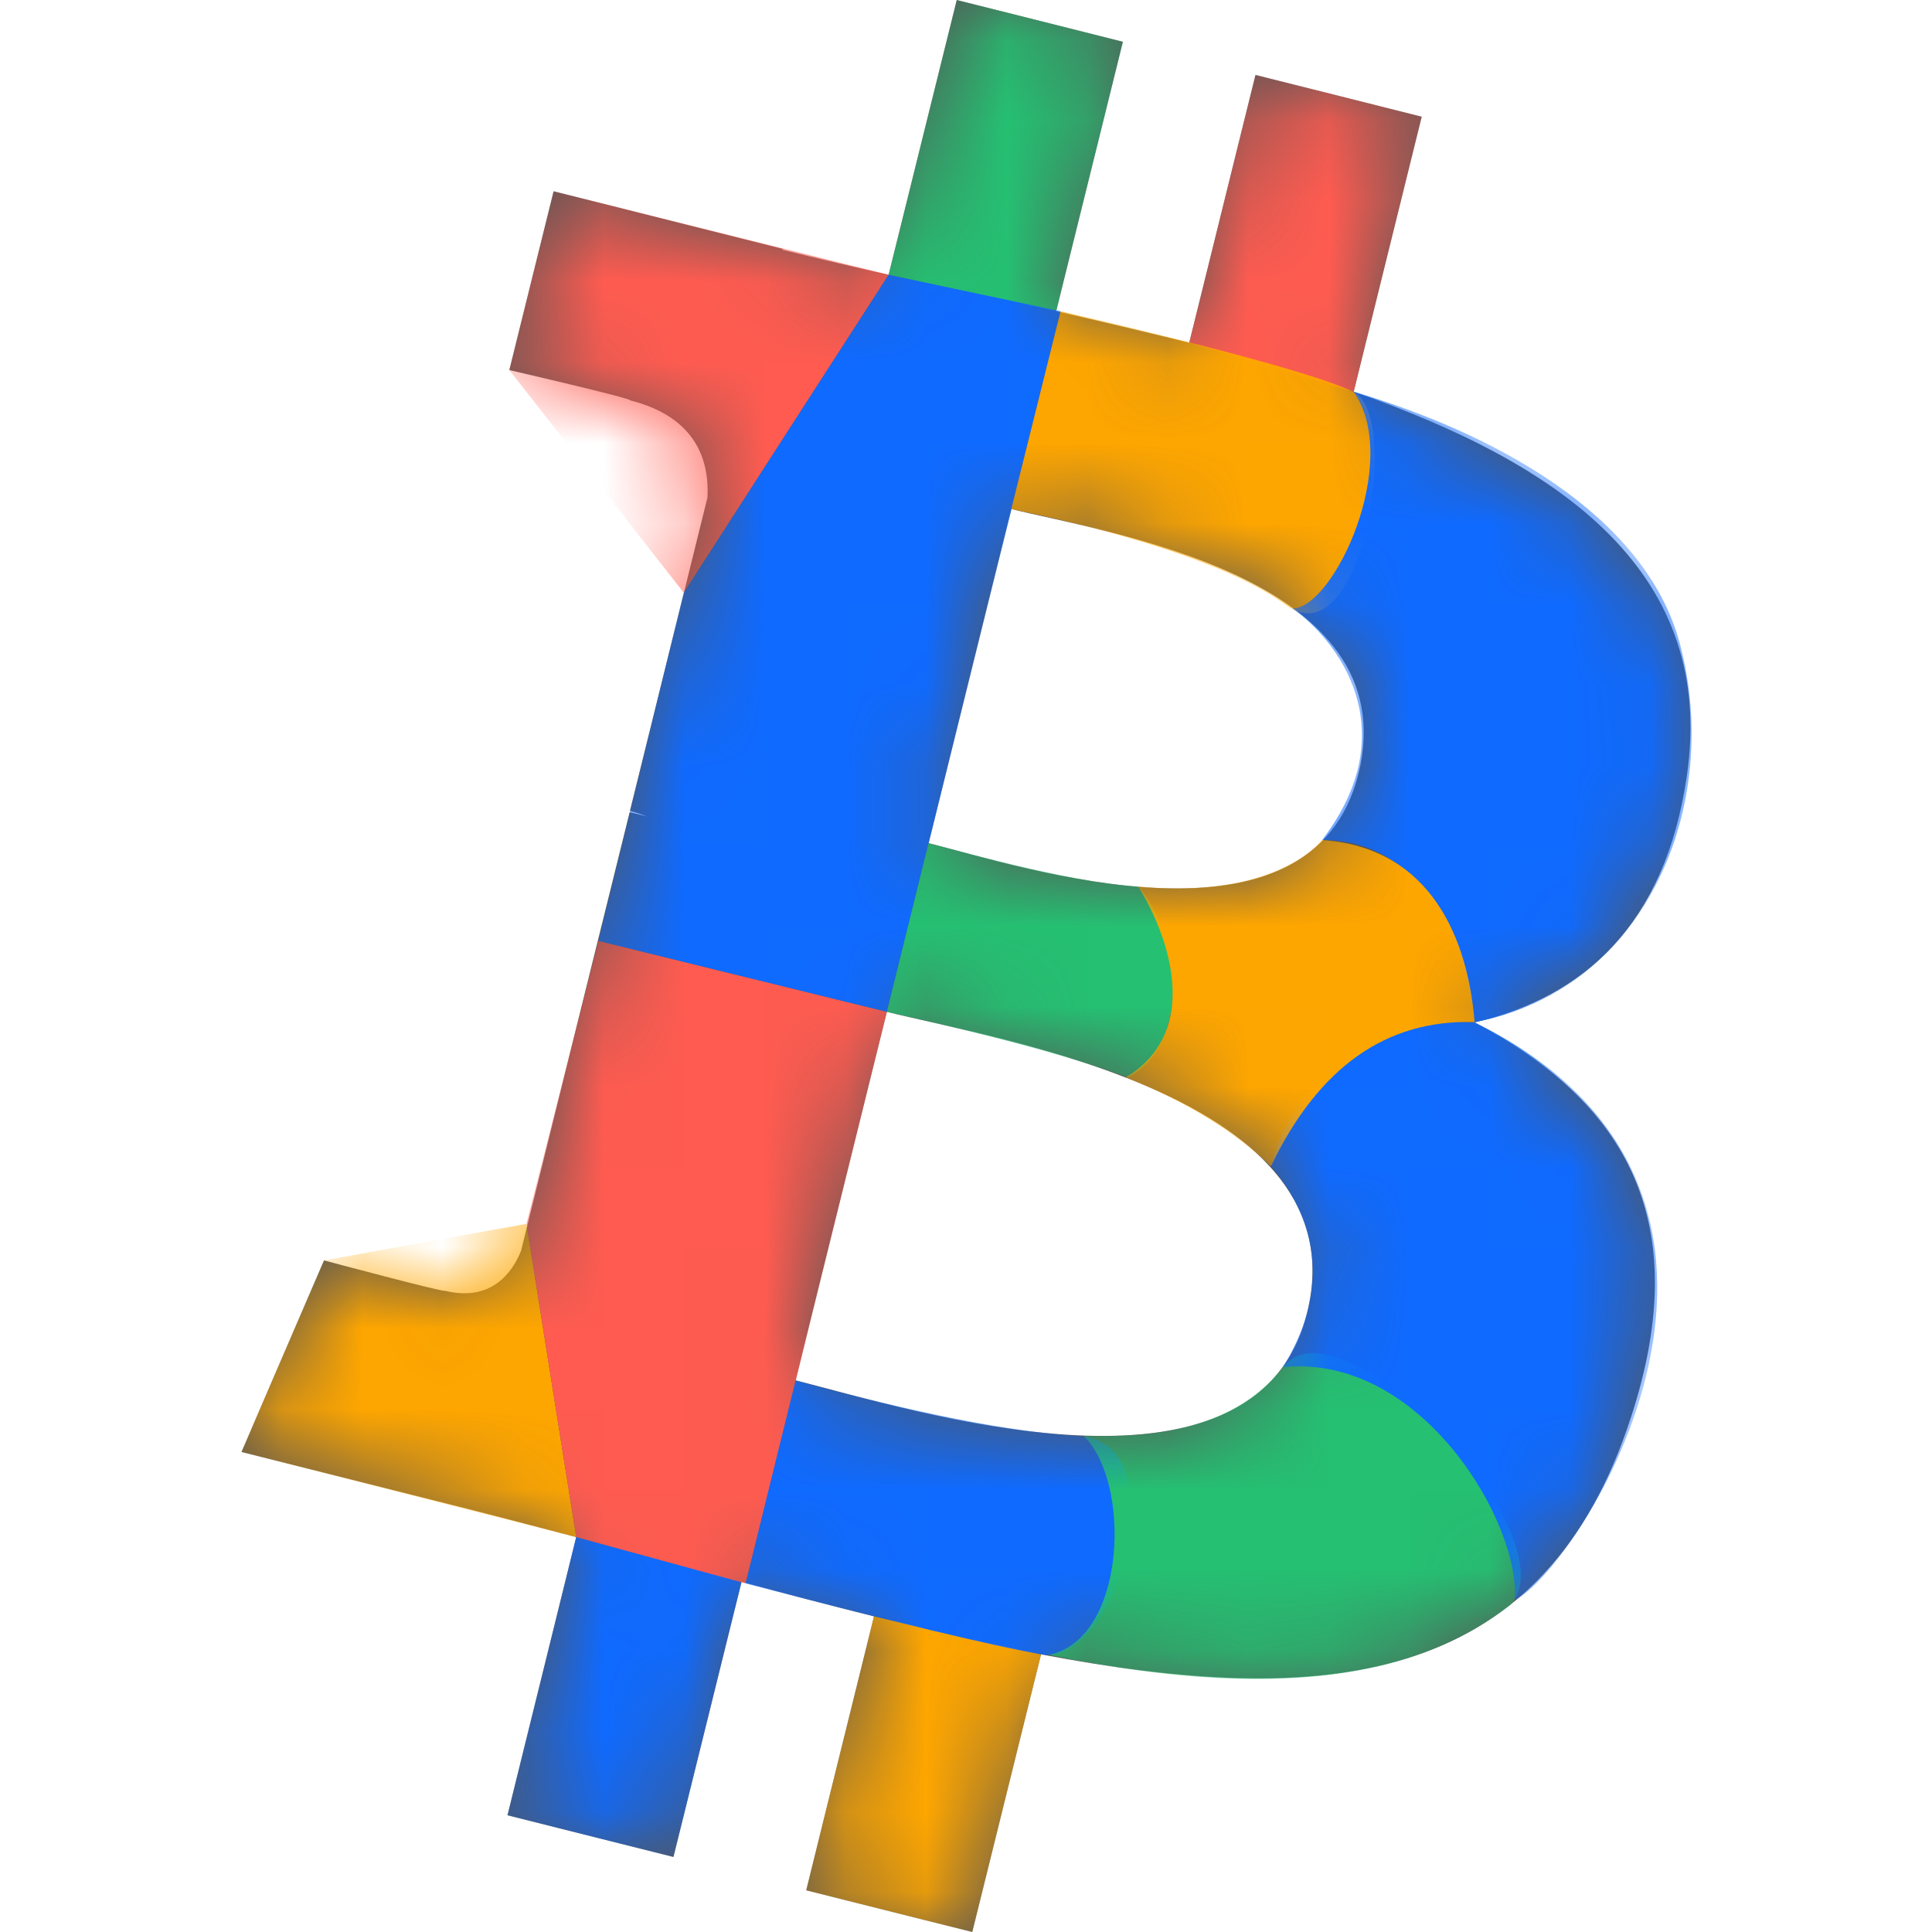 <?xml version="1.0" encoding="UTF-8"?>
<svg width="24px" height="24px" viewBox="0 0 24 24" version="1.1" xmlns="http://www.w3.org/2000/svg" xmlns:xlink="http://www.w3.org/1999/xlink">
    <title>切片</title>
    <defs>
        <path d="M17.953,9.648 C18.327,7.127 16.422,5.771 13.816,4.866 L14.661,1.45 L12.596,0.931 L11.773,4.258 L11.773,4.258 C11.223,4.122 10.672,3.992 10.12,3.866 L10.949,0.519 L8.885,0 L8.039,3.414 L8.039,3.414 C7.598,3.315 7.159,3.211 6.72,3.103 L6.723,3.092 L3.877,2.376 L3.327,4.597 C3.327,4.597 4.859,4.951 4.826,4.973 C5.663,5.183 5.813,5.74 5.788,6.182 L4.825,10.074 C4.883,10.089 4.957,10.109 5.041,10.143 L4.822,10.089 L3.472,15.54 C3.37,15.796 3.11,16.179 2.526,16.034 C2.546,16.064 1.025,15.657 1.025,15.657 L0,18.037 L2.687,18.712 C3.186,18.837 3.675,18.969 4.158,19.094 L3.304,22.55 L5.366,23.068 L6.212,19.649 L6.212,19.649 C6.759,19.798 7.307,19.942 7.857,20.079 L7.015,23.482 L9.078,24 L9.932,20.551 C13.453,21.222 16.1,20.951 17.214,17.744 C18.112,15.163 17.17,13.673 15.318,12.701 C16.666,12.388 17.682,11.494 17.953,9.648 L17.953,9.648 Z M13.237,16.31 C12.598,18.893 8.282,17.497 6.883,17.147 L8.017,12.569 C9.416,12.921 13.904,13.618 13.237,16.31 L13.237,16.31 Z M13.875,9.611 C13.293,11.96 9.701,10.766 8.535,10.474 L9.563,6.323 C10.728,6.616 14.481,7.161 13.875,9.612 L13.875,9.611 Z" id="path-1"></path>
    </defs>
    <g id="首页" stroke="none" stroke-width="1" fill="none" fill-rule="evenodd">
        <g id="首页活动icon下拉" transform="translate(-196, -20)">
            <g id="编组-7" transform="translate(196, 20)">
                <g id="路径-8备份-+-路径-10备份-+-路径-11备份-+-路径-12备份-+-路径-13备份-+-路径-14备份-+-路径-16备份-+-路径-17备份-+-路径-18备份-+-路径-19备份-+-路径-20备份-+-路径-21备份-+-路径-22备份-+-路径-23备份-+-路径-24备份-蒙版" transform="translate(3, 0)">
                    <mask id="mask-2" fill="white">
                        <use xlink:href="#path-1"></use>
                    </mask>
                    <use id="蒙版" fill="#555555" fill-rule="nonzero" xlink:href="#path-1"></use>
                    <polygon id="路径-8备份" fill="#FF5B50" mask="url(#mask-2)" points="8.039 3.414 5.494 7.363 3.327 4.597 3.877 2.376"></polygon>
                    <polygon id="路径-10备份" fill="#FEA600" mask="url(#mask-2)" points="0 18.037 1.025 15.657 3.54 15.203 4.158 19.094"></polygon>
                    <polygon id="路径-11备份" fill="#25C072" mask="url(#mask-2)" points="8.039 3.414 8.885 0 10.949 0.519 10.12 3.866"></polygon>
                    <polygon id="路径-12备份" fill="#FF5B50" mask="url(#mask-2)" points="11.773 4.258 12.596 0.931 14.661 1.45 13.816 4.866"></polygon>
                    <polygon id="路径-13备份" fill="#0F6AFF" mask="url(#mask-2)" points="4.158 19.094 3.304 22.55 5.366 23.068 6.212 19.649"></polygon>
                    <polygon id="路径-14备份" fill="#FEA600" mask="url(#mask-2)" points="7.015 23.482 7.857 20.079 9.932 20.551 9.078 24"></polygon>
                    <polygon id="路径-16备份" fill="#FF5B50" mask="url(#mask-2)" points="8.017 12.569 6.263 19.67 4.158 19.094 3.54 15.203 4.433 11.688"></polygon>
                    <polygon id="路径-17备份" fill="#0F6AFF" mask="url(#mask-2)" points="4.433 11.688 5.494 7.363 8.039 3.414 10.175 3.866 8.017 12.569"></polygon>
                    <path d="M8.535,10.474 C9.783,10.811 10.65,10.99 11.138,11.012 C11.742,11.723 11.739,13.019 11.007,13.384 C10.38,13.148 9.383,12.877 8.017,12.569 L8.535,10.474 Z" id="路径-18备份" fill="#25C072" mask="url(#mask-2)"></path>
                    <path d="M6.263,19.67 L6.883,17.149 C8.39,17.558 9.563,17.788 10.403,17.838 C11.663,17.912 10.865,20.718 9.932,20.551 C9.311,20.44 8.088,20.146 6.263,19.67 Z" id="路径-19备份" fill="#0F6AFF" mask="url(#mask-2)"></path>
                    <path d="M9.563,6.323 L10.175,3.866 C12.203,4.34 13.417,4.674 13.816,4.869 C14.414,5.162 13.924,8.197 12.983,7.52 C12.356,7.069 11.216,6.67 9.563,6.323 Z" id="路径-20备份" fill="#FEA600" mask="url(#mask-2)"></path>
                    <path d="M10.461,17.838 C10.94,17.838 12.226,17.901 12.938,16.983 C13.651,16.066 16.496,19.044 15.776,19.929 C14.79,20.691 13.205,21.216 10.031,20.558 C11,20.354 11.054,18.402 10.461,17.838 Z" id="路径-21备份" fill="#25C072" mask="url(#mask-2)"></path>
                    <path d="M12.938,16.983 C14.671,16.81 15.905,18.956 15.814,19.879 C16.59,19.517 19.648,14.827 15.318,12.701 C14.285,12.637 13.095,13.261 12.788,14.488 C13.733,15.609 13.139,16.643 12.938,16.983 Z" id="路径-22备份" fill="#0F6AFF" mask="url(#mask-2)"></path>
                    <path d="M13.055,7.559 C13.567,7.559 14.419,5.738 13.816,4.866 C15.512,5.368 17.43,6.37 17.867,7.992 C18.397,9.958 17.482,12.288 15.318,12.697 C15.187,11.55 14.592,10.435 13.424,10.435 C14.477,9.054 13.604,7.94 13.055,7.559 Z" id="路径-23备份" fill="#0F6AFF" mask="url(#mask-2)"></path>
                    <path d="M11.138,11.012 C11.515,11.608 11.943,12.81 10.983,13.384 C11.729,13.68 12.33,14.048 12.788,14.488 C13.378,13.258 14.221,12.661 15.318,12.697 C15.238,11.682 14.786,10.527 13.424,10.435 C13.257,10.639 12.607,11.152 11.138,11.012 Z" id="路径-24备份" fill="#FEA600" mask="url(#mask-2)"></path>
                </g>
            </g>
        </g>
    </g>
</svg>